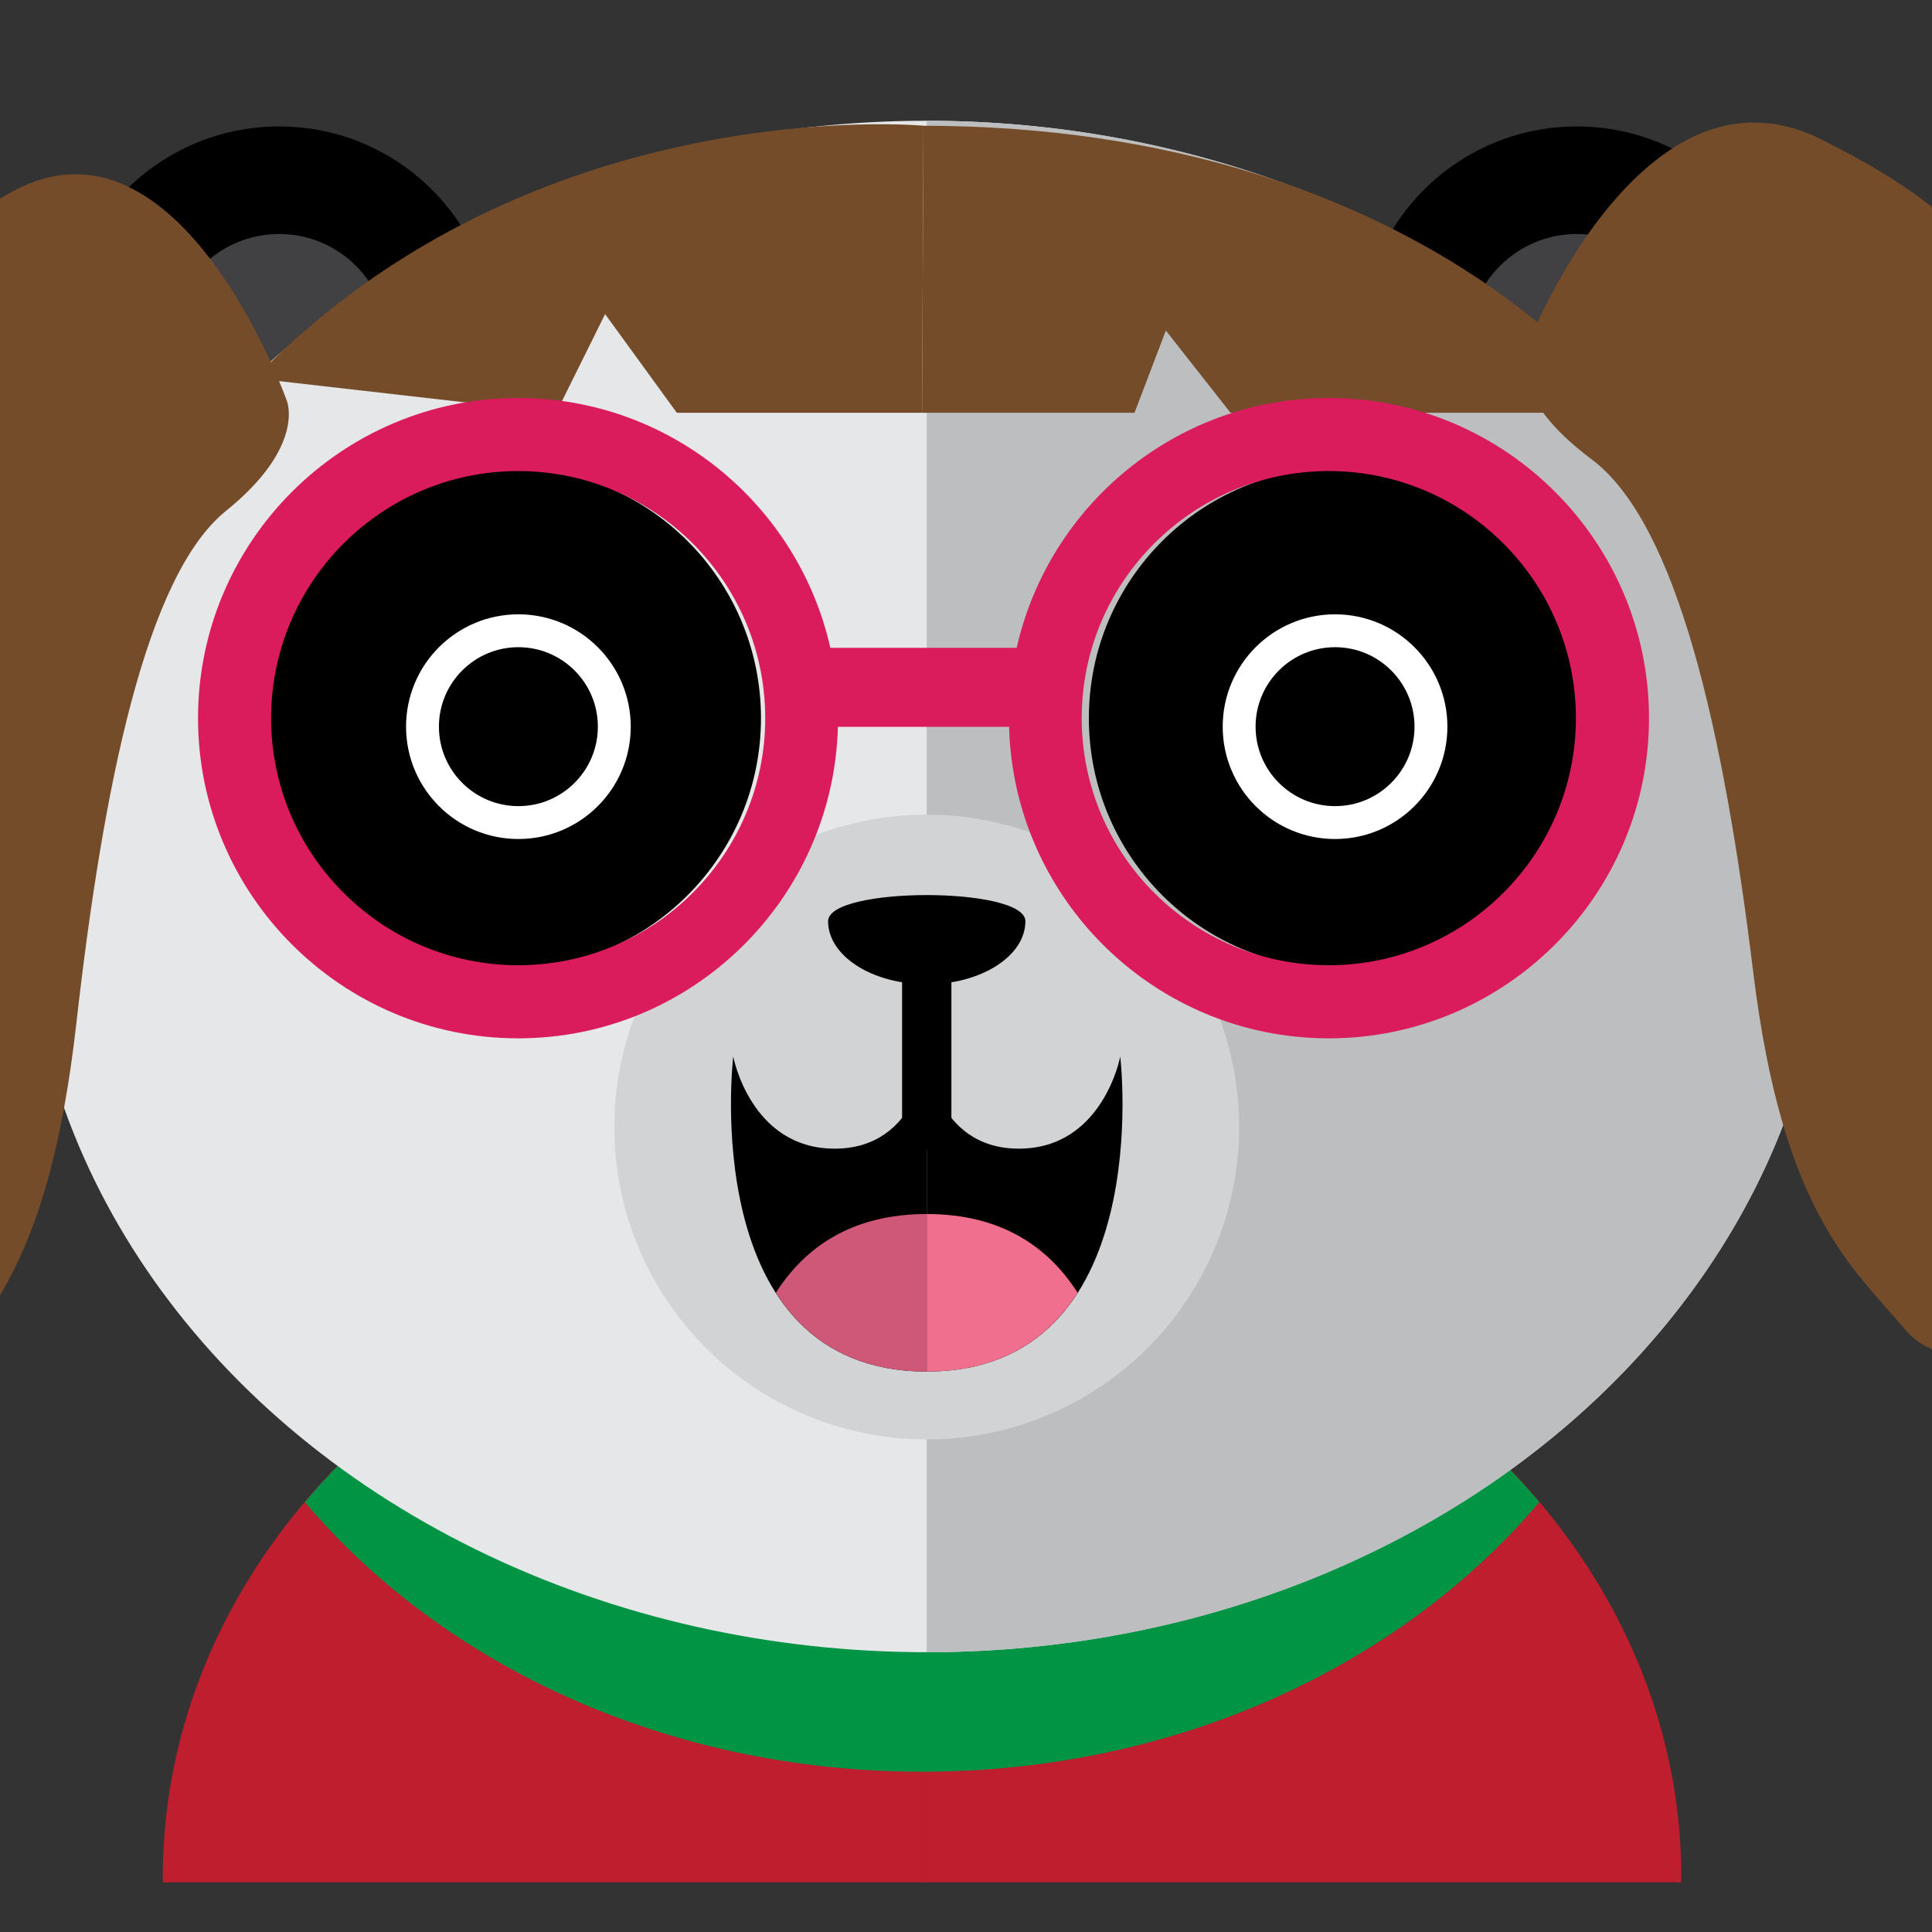 <?xml version="1.0" encoding="UTF-8"?>
<svg width="60px" height="60px" viewBox="6 4 50 50" version="1.1" xmlns="http://www.w3.org/2000/svg" xmlns:xlink="http://www.w3.org/1999/xlink">
    <rect x="6" y="4" width="50" height="50" fill="#333333" stroke="none"/>
    <!-- Generator: sketchtool 63.1 (101010) - https://sketch.com -->
    <title>7CBFC014-8B1F-4FA5-99FD-EBA72C636BF0</title>
    <desc>Created with sketchtool.</desc>
    <g id="Styleguide" stroke="none" stroke-width="1" fill="none" fill-rule="evenodd">
        <g transform="translate(-845, -5089)">
            <g id="Components" transform="translate(80, 2634)" fill-rule="nonzero">
                <g id="Cards" transform="translate(1, 618)">
                    <g id="Driver-Rate-Card" transform="translate(0, 1633)">
                        <g id="Driver-Card-/-Avatar-/-Young-Female" transform="translate(764, 204)">
                            <g id="iconfinder_avatar_cute_panda_kid_style_smile_costume-26_1975150" transform="translate(0, 7)">
                                <path d="M29.863,45.715 L29.863,28.894 C19.01,28.894 10.213,36.37 10.213,45.591 C10.213,45.633 10.216,45.674 10.217,45.715 L29.863,45.715 Z" id="Path" fill="#BE1E2D"></path>
                                <path d="M49.508,45.715 C49.509,45.674 49.512,45.633 49.512,45.591 C49.512,36.37 40.715,28.894 29.863,28.894 L29.863,45.715 L49.508,45.715 Z" id="Path" fill="#BE1E2D"></path>
                                <path d="M29.863,28.894 C23.278,28.894 17.454,31.649 13.889,35.874 C17.454,40.097 23.278,42.852 29.863,42.852 C36.447,42.852 42.271,40.097 45.836,35.874 C42.271,31.649 36.447,28.894 29.863,28.894 Z" id="Path" fill="#009444"></path>
                                <circle id="Oval" fill="#000000" cx="13.224" cy="5.868" r="5.596"></circle>
                                <circle id="Oval" fill="#414042" cx="13.224" cy="5.868" r="2.812"></circle>
                                <circle id="Oval" fill="#000000" cx="46.809" cy="5.868" r="5.596"></circle>
                                <circle id="Oval" fill="#414042" cx="46.809" cy="5.868" r="2.812"></circle>
                                <ellipse id="Oval" fill="#E6E7E8" cx="29.984" cy="19.942" rx="23.322" ry="19.817"></ellipse>
                                <path d="M29.984,0.126 C42.864,0.126 53.306,8.998 53.306,19.943 C53.306,30.887 42.864,39.759 29.984,39.759 L29.984,0.126 Z" id="Path" fill="#BCBEC0"></path>
                                <circle id="Oval" fill="#D1D3D4" cx="29.984" cy="26.168" r="8.085"></circle>
                                <path d="M32.537,20.84 C32.537,21.742 31.394,22.473 29.984,22.473 C28.574,22.473 27.431,21.742 27.431,20.84 C27.431,19.939 32.537,19.939 32.537,20.84 Z" id="Path" fill="#000000"></path>
                                <circle id="Oval" fill="#000000" cx="19.214" cy="15.586" r="6.48"></circle>
                                <circle id="Oval" fill="#000000" cx="40.66" cy="15.586" r="6.48"></circle>
                                <path d="M29.984,26.771 C29.631,26.771 29.346,26.485 29.346,26.133 L29.346,21.319 C29.346,20.967 29.631,20.681 29.984,20.681 C30.336,20.681 30.622,20.967 30.622,21.319 L30.622,26.133 C30.622,26.485 30.336,26.771 29.984,26.771 Z" id="Path" fill="#000000"></path>
                                <g id="Group" transform="translate(16.596, 13.191)" fill="#000000" stroke="#FFFFFF" stroke-width="0.851">
                                    <circle id="Oval" cx="2.82" cy="2.615" r="2.482"></circle>
                                    <circle id="Oval" cx="23.955" cy="2.615" r="2.482"></circle>
                                </g>
                                <g id="Group" transform="translate(24.681, 24.255)">
                                    <path d="M5.303,0.089 C5.303,0.089 5.096,2.472 2.92,2.472 C0.743,2.472 0.295,0.089 0.295,0.089 C0.295,0.089 -0.677,8.24 5.303,8.24 L5.303,0.089 Z" id="Path" fill="#000000"></path>
                                    <path d="M5.303,0.089 C5.303,0.089 5.51,2.472 7.686,2.472 C9.863,2.472 10.311,0.089 10.311,0.089 C10.311,0.089 11.283,8.24 5.303,8.24 L5.303,0.089 Z" id="Path" fill="#000000"></path>
                                    <path d="M9.208,6.202 C8.462,5.033 7.254,4.164 5.303,4.164 L5.303,8.24 C7.254,8.24 8.462,7.37 9.208,6.202 Z" id="Path" fill="#F16F8E"></path>
                                    <path d="M1.398,6.202 C2.144,7.37 3.352,8.24 5.303,8.24 L5.303,4.164 C3.352,4.164 2.144,5.033 1.398,6.202 Z" id="Path" fill="#CF5777"></path>
                                </g>
                                <g id="Group" fill="#754C29">
                                    <path d="M13.426,7.379 C13.426,7.379 10.663,-0.399 6.332,1.953 C2.002,4.305 0.236,6.602 0.758,15.666 C1.28,24.731 4.167,28.313 2.182,31.628 L0.26,32.734 C0.26,32.734 3.084,34.354 4.347,32.734 C5.61,31.114 7.27,29.72 7.974,23.502 C8.677,17.284 9.787,11.883 11.848,10.222 C13.91,8.56 13.426,7.379 13.426,7.379 Z" id="Path"></path>
                                    <path d="M45.483,6.041 C45.483,6.041 48.469,-1.737 53.148,0.614 C57.827,2.966 59.735,5.264 59.171,14.328 C58.606,23.392 55.487,26.974 57.632,30.29 L59.709,31.395 C59.709,31.395 56.657,33.015 55.292,31.395 C53.928,29.775 52.134,28.382 51.374,22.163 C50.613,15.946 49.414,10.545 47.187,8.884 C44.959,7.222 45.483,6.041 45.483,6.041 Z" id="Path"></path>
                                    <path d="M12.591,6.791 L20.394,7.683 L21.66,5.129 L23.516,7.683 L29.863,7.683 L29.9,0.254 C29.9,0.254 19.824,-0.697 12.591,6.791 Z" id="Path"></path>
                                    <path d="M29.863,7.683 L35.361,7.683 L36.172,5.555 L37.846,7.683 L48.097,7.683 C48.097,7.683 42.96,0.272 29.9,0.254 L29.863,7.683 Z" id="Path"></path>
                                </g>
                                <path d="M40.389,7.3 C36.447,7.3 33.145,10.07 32.312,13.765 L27.489,13.765 C26.655,10.069 23.353,7.3 19.411,7.3 C14.842,7.3 11.125,11.017 11.125,15.586 C11.125,20.155 14.842,23.872 19.411,23.872 C23.904,23.872 27.565,20.275 27.685,15.811 L32.115,15.811 C32.235,20.275 35.896,23.872 40.389,23.872 C44.958,23.872 48.676,20.155 48.676,15.586 C48.676,11.017 44.958,7.3 40.389,7.3 Z M19.41,21.98 C15.884,21.98 13.016,19.112 13.016,15.586 C13.016,12.06 15.884,9.191 19.41,9.191 C22.936,9.191 25.804,12.06 25.804,15.586 C25.804,19.112 22.936,21.98 19.41,21.98 Z M40.389,21.98 C36.863,21.98 33.995,19.112 33.995,15.586 C33.995,12.06 36.863,9.191 40.389,9.191 C43.915,9.191 46.784,12.06 46.784,15.586 C46.784,19.112 43.915,21.98 40.389,21.98 Z" id="Shape" fill="#DA1C5C"></path>
                            </g>
                        </g>
                    </g>
                </g>
            </g>
        </g>
    </g>
</svg>
